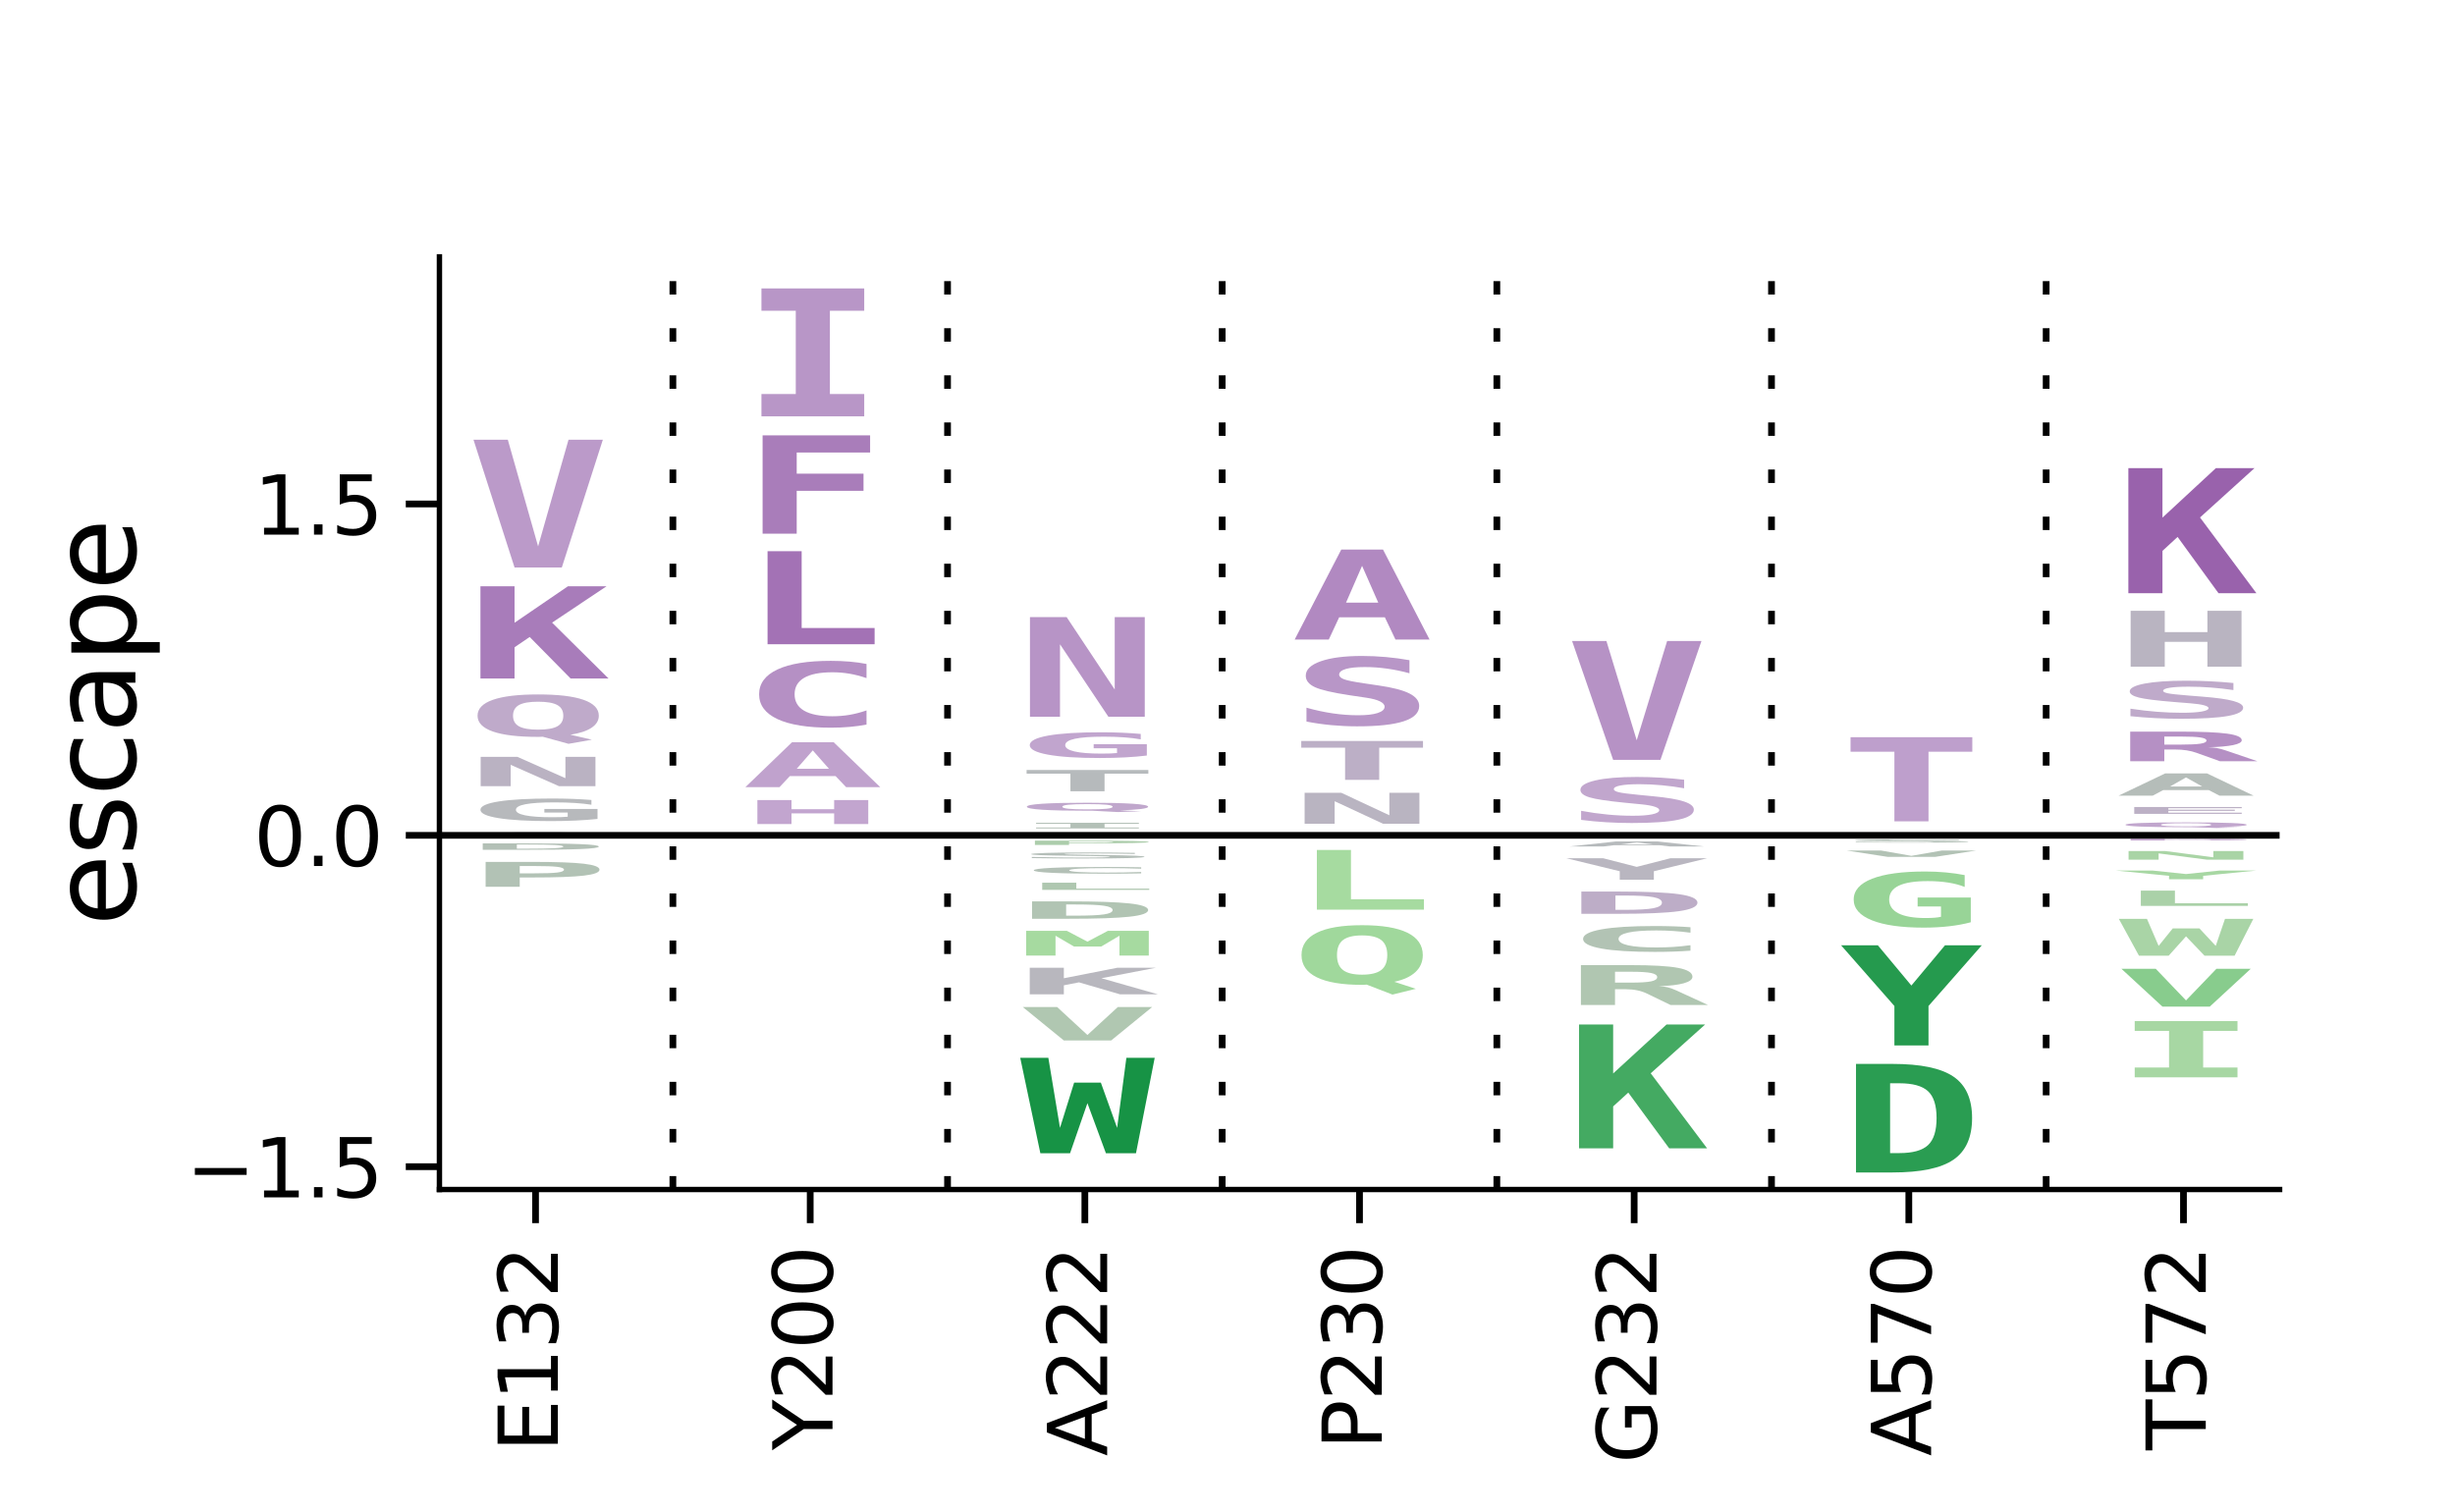 <?xml version="1.0" encoding="utf-8" standalone="no"?>
<!DOCTYPE svg PUBLIC "-//W3C//DTD SVG 1.1//EN"
  "http://www.w3.org/Graphics/SVG/1.1/DTD/svg11.dtd">
<svg xmlns:xlink="http://www.w3.org/1999/xlink" width="364.773pt" height="224.679pt" viewBox="0 0 364.773 224.679" xmlns="http://www.w3.org/2000/svg" version="1.1">
 <defs>
  <style type="text/css">*{stroke-linejoin: round; stroke-linecap: butt}</style>
 </defs>
 <g id="figure_1">
  <g id="patch_1">
   <path d="M 0 224.679 
L 364.773 224.679 
L 364.773 -0 
L 0 -0 
z
" style="fill: #ffffff"/>
  </g>
  <g id="axes_1">
   <g id="patch_2">
    <path d="M 65.292 176.776 
L 338.712 176.776 
L 338.712 38.176 
L 65.292 38.176 
z
" style="fill: #ffffff"/>
   </g>
   <g id="matplotlib.axis_1">
    <g id="xtick_1">
     <g id="line2d_1">
      <defs>
       <path id="ma5f1eb782f" d="M 0 0 
L 0 5 
" style="stroke: #000000"/>
      </defs>
      <g>
       <use xlink:href="#ma5f1eb782f" x="79.575" y="176.776" style="stroke: #000000"/>
      </g>
     </g>
     <g id="text_1">
      <!-- E132 -->
      <g transform="translate(82.887 215.764) rotate(-90) scale(0.12 -0.12)">
       <defs>
        <path id="DejaVuSans-45" d="M 628 4666 
L 3578 4666 
L 3578 4134 
L 1259 4134 
L 1259 2753 
L 3481 2753 
L 3481 2222 
L 1259 2222 
L 1259 531 
L 3634 531 
L 3634 0 
L 628 0 
L 628 4666 
z
" transform="scale(0.016)"/>
        <path id="DejaVuSans-31" d="M 794 531 
L 1825 531 
L 1825 4091 
L 703 3866 
L 703 4441 
L 1819 4666 
L 2450 4666 
L 2450 531 
L 3481 531 
L 3481 0 
L 794 0 
L 794 531 
z
" transform="scale(0.016)"/>
        <path id="DejaVuSans-33" d="M 2597 2516 
Q 3050 2419 3304 2112 
Q 3559 1806 3559 1356 
Q 3559 666 3084 287 
Q 2609 -91 1734 -91 
Q 1441 -91 1130 -33 
Q 819 25 488 141 
L 488 750 
Q 750 597 1062 519 
Q 1375 441 1716 441 
Q 2309 441 2620 675 
Q 2931 909 2931 1356 
Q 2931 1769 2642 2001 
Q 2353 2234 1838 2234 
L 1294 2234 
L 1294 2753 
L 1863 2753 
Q 2328 2753 2575 2939 
Q 2822 3125 2822 3475 
Q 2822 3834 2567 4026 
Q 2313 4219 1838 4219 
Q 1578 4219 1281 4162 
Q 984 4106 628 3988 
L 628 4550 
Q 988 4650 1302 4700 
Q 1616 4750 1894 4750 
Q 2613 4750 3031 4423 
Q 3450 4097 3450 3541 
Q 3450 3153 3228 2886 
Q 3006 2619 2597 2516 
z
" transform="scale(0.016)"/>
        <path id="DejaVuSans-32" d="M 1228 531 
L 3431 531 
L 3431 0 
L 469 0 
L 469 531 
Q 828 903 1448 1529 
Q 2069 2156 2228 2338 
Q 2531 2678 2651 2914 
Q 2772 3150 2772 3378 
Q 2772 3750 2511 3984 
Q 2250 4219 1831 4219 
Q 1534 4219 1204 4116 
Q 875 4013 500 3803 
L 500 4441 
Q 881 4594 1212 4672 
Q 1544 4750 1819 4750 
Q 2544 4750 2975 4387 
Q 3406 4025 3406 3419 
Q 3406 3131 3298 2873 
Q 3191 2616 2906 2266 
Q 2828 2175 2409 1742 
Q 1991 1309 1228 531 
z
" transform="scale(0.016)"/>
       </defs>
       <use xlink:href="#DejaVuSans-45"/>
       <use xlink:href="#DejaVuSans-31" x="63.184"/>
       <use xlink:href="#DejaVuSans-33" x="126.807"/>
       <use xlink:href="#DejaVuSans-32" x="190.43"/>
      </g>
     </g>
    </g>
    <g id="xtick_2">
     <g id="line2d_2">
      <g>
       <use xlink:href="#ma5f1eb782f" x="120.384" y="176.776" style="stroke: #000000"/>
      </g>
     </g>
     <g id="text_2">
      <!-- Y200 -->
      <g transform="translate(123.696 215.511) rotate(-90) scale(0.12 -0.12)">
       <defs>
        <path id="DejaVuSans-59" d="M -13 4666 
L 666 4666 
L 1959 2747 
L 3244 4666 
L 3922 4666 
L 2272 2222 
L 2272 0 
L 1638 0 
L 1638 2222 
L -13 4666 
z
" transform="scale(0.016)"/>
        <path id="DejaVuSans-30" d="M 2034 4250 
Q 1547 4250 1301 3770 
Q 1056 3291 1056 2328 
Q 1056 1369 1301 889 
Q 1547 409 2034 409 
Q 2525 409 2770 889 
Q 3016 1369 3016 2328 
Q 3016 3291 2770 3770 
Q 2525 4250 2034 4250 
z
M 2034 4750 
Q 2819 4750 3233 4129 
Q 3647 3509 3647 2328 
Q 3647 1150 3233 529 
Q 2819 -91 2034 -91 
Q 1250 -91 836 529 
Q 422 1150 422 2328 
Q 422 3509 836 4129 
Q 1250 4750 2034 4750 
z
" transform="scale(0.016)"/>
       </defs>
       <use xlink:href="#DejaVuSans-59"/>
       <use xlink:href="#DejaVuSans-32" x="61.084"/>
       <use xlink:href="#DejaVuSans-30" x="124.707"/>
       <use xlink:href="#DejaVuSans-30" x="188.33"/>
      </g>
     </g>
    </g>
    <g id="xtick_3">
     <g id="line2d_3">
      <g>
       <use xlink:href="#ma5f1eb782f" x="161.193" y="176.776" style="stroke: #000000"/>
      </g>
     </g>
     <g id="text_3">
      <!-- A222 -->
      <g transform="translate(164.504 216.39) rotate(-90) scale(0.12 -0.12)">
       <defs>
        <path id="DejaVuSans-41" d="M 2188 4044 
L 1331 1722 
L 3047 1722 
L 2188 4044 
z
M 1831 4666 
L 2547 4666 
L 4325 0 
L 3669 0 
L 3244 1197 
L 1141 1197 
L 716 0 
L 50 0 
L 1831 4666 
z
" transform="scale(0.016)"/>
       </defs>
       <use xlink:href="#DejaVuSans-41"/>
       <use xlink:href="#DejaVuSans-32" x="68.408"/>
       <use xlink:href="#DejaVuSans-32" x="132.031"/>
       <use xlink:href="#DejaVuSans-32" x="195.654"/>
      </g>
     </g>
    </g>
    <g id="xtick_4">
     <g id="line2d_4">
      <g>
       <use xlink:href="#ma5f1eb782f" x="202.002" y="176.776" style="stroke: #000000"/>
      </g>
     </g>
     <g id="text_4">
      <!-- P230 -->
      <g transform="translate(205.313 215.417) rotate(-90) scale(0.12 -0.12)">
       <defs>
        <path id="DejaVuSans-50" d="M 1259 4147 
L 1259 2394 
L 2053 2394 
Q 2494 2394 2734 2622 
Q 2975 2850 2975 3272 
Q 2975 3691 2734 3919 
Q 2494 4147 2053 4147 
L 1259 4147 
z
M 628 4666 
L 2053 4666 
Q 2838 4666 3239 4311 
Q 3641 3956 3641 3272 
Q 3641 2581 3239 2228 
Q 2838 1875 2053 1875 
L 1259 1875 
L 1259 0 
L 628 0 
L 628 4666 
z
" transform="scale(0.016)"/>
       </defs>
       <use xlink:href="#DejaVuSans-50"/>
       <use xlink:href="#DejaVuSans-32" x="60.303"/>
       <use xlink:href="#DejaVuSans-33" x="123.926"/>
       <use xlink:href="#DejaVuSans-30" x="187.549"/>
      </g>
     </g>
    </g>
    <g id="xtick_5">
     <g id="line2d_5">
      <g>
       <use xlink:href="#ma5f1eb782f" x="242.811" y="176.776" style="stroke: #000000"/>
      </g>
     </g>
     <g id="text_5">
      <!-- G232 -->
      <g transform="translate(246.122 217.479) rotate(-90) scale(0.12 -0.12)">
       <defs>
        <path id="DejaVuSans-47" d="M 3809 666 
L 3809 1919 
L 2778 1919 
L 2778 2438 
L 4434 2438 
L 4434 434 
Q 4069 175 3628 42 
Q 3188 -91 2688 -91 
Q 1594 -91 976 548 
Q 359 1188 359 2328 
Q 359 3472 976 4111 
Q 1594 4750 2688 4750 
Q 3144 4750 3555 4637 
Q 3966 4525 4313 4306 
L 4313 3634 
Q 3963 3931 3569 4081 
Q 3175 4231 2741 4231 
Q 1884 4231 1454 3753 
Q 1025 3275 1025 2328 
Q 1025 1384 1454 906 
Q 1884 428 2741 428 
Q 3075 428 3337 486 
Q 3600 544 3809 666 
z
" transform="scale(0.016)"/>
       </defs>
       <use xlink:href="#DejaVuSans-47"/>
       <use xlink:href="#DejaVuSans-32" x="77.49"/>
       <use xlink:href="#DejaVuSans-33" x="141.113"/>
       <use xlink:href="#DejaVuSans-32" x="204.736"/>
      </g>
     </g>
    </g>
    <g id="xtick_6">
     <g id="line2d_6">
      <g>
       <use xlink:href="#ma5f1eb782f" x="283.62" y="176.776" style="stroke: #000000"/>
      </g>
     </g>
     <g id="text_6">
      <!-- A570 -->
      <g transform="translate(286.931 216.39) rotate(-90) scale(0.12 -0.12)">
       <defs>
        <path id="DejaVuSans-35" d="M 691 4666 
L 3169 4666 
L 3169 4134 
L 1269 4134 
L 1269 2991 
Q 1406 3038 1543 3061 
Q 1681 3084 1819 3084 
Q 2600 3084 3056 2656 
Q 3513 2228 3513 1497 
Q 3513 744 3044 326 
Q 2575 -91 1722 -91 
Q 1428 -91 1123 -41 
Q 819 9 494 109 
L 494 744 
Q 775 591 1075 516 
Q 1375 441 1709 441 
Q 2250 441 2565 725 
Q 2881 1009 2881 1497 
Q 2881 1984 2565 2268 
Q 2250 2553 1709 2553 
Q 1456 2553 1204 2497 
Q 953 2441 691 2322 
L 691 4666 
z
" transform="scale(0.016)"/>
        <path id="DejaVuSans-37" d="M 525 4666 
L 3525 4666 
L 3525 4397 
L 1831 0 
L 1172 0 
L 2766 4134 
L 525 4134 
L 525 4666 
z
" transform="scale(0.016)"/>
       </defs>
       <use xlink:href="#DejaVuSans-41"/>
       <use xlink:href="#DejaVuSans-35" x="68.408"/>
       <use xlink:href="#DejaVuSans-37" x="132.031"/>
       <use xlink:href="#DejaVuSans-30" x="195.654"/>
      </g>
     </g>
    </g>
    <g id="xtick_7">
     <g id="line2d_7">
      <g>
       <use xlink:href="#ma5f1eb782f" x="324.429" y="176.776" style="stroke: #000000"/>
      </g>
     </g>
     <g id="text_7">
      <!-- T572 -->
      <g transform="translate(327.74 215.511) rotate(-90) scale(0.12 -0.12)">
       <defs>
        <path id="DejaVuSans-54" d="M -19 4666 
L 3928 4666 
L 3928 4134 
L 2272 4134 
L 2272 0 
L 1638 0 
L 1638 4134 
L -19 4134 
L -19 4666 
z
" transform="scale(0.016)"/>
       </defs>
       <use xlink:href="#DejaVuSans-54"/>
       <use xlink:href="#DejaVuSans-35" x="61.084"/>
       <use xlink:href="#DejaVuSans-37" x="124.707"/>
       <use xlink:href="#DejaVuSans-32" x="188.33"/>
      </g>
     </g>
    </g>
   </g>
   <g id="matplotlib.axis_2">
    <g id="ytick_1">
     <g id="line2d_8">
      <defs>
       <path id="m416db21cf8" d="M 0 0 
L -5 0 
" style="stroke: #000000"/>
      </defs>
      <g>
       <use xlink:href="#m416db21cf8" x="65.292" y="173.384" style="stroke: #000000"/>
      </g>
     </g>
     <g id="text_8">
      <!-- −1.5 -->
      <g transform="translate(27.653 177.943) scale(0.12 -0.12)">
       <defs>
        <path id="DejaVuSans-2212" d="M 678 2272 
L 4684 2272 
L 4684 1741 
L 678 1741 
L 678 2272 
z
" transform="scale(0.016)"/>
        <path id="DejaVuSans-2e" d="M 684 794 
L 1344 794 
L 1344 0 
L 684 0 
L 684 794 
z
" transform="scale(0.016)"/>
       </defs>
       <use xlink:href="#DejaVuSans-2212"/>
       <use xlink:href="#DejaVuSans-31" x="83.789"/>
       <use xlink:href="#DejaVuSans-2e" x="147.412"/>
       <use xlink:href="#DejaVuSans-35" x="179.199"/>
      </g>
     </g>
    </g>
    <g id="ytick_2">
     <g id="line2d_9">
      <g>
       <use xlink:href="#m416db21cf8" x="65.292" y="124.139" style="stroke: #000000"/>
      </g>
     </g>
     <g id="text_9">
      <!-- 0.0 -->
      <g transform="translate(37.708 128.698) scale(0.12 -0.12)">
       <use xlink:href="#DejaVuSans-30"/>
       <use xlink:href="#DejaVuSans-2e" x="63.623"/>
       <use xlink:href="#DejaVuSans-30" x="95.41"/>
      </g>
     </g>
    </g>
    <g id="ytick_3">
     <g id="line2d_10">
      <g>
       <use xlink:href="#m416db21cf8" x="65.292" y="74.893" style="stroke: #000000"/>
      </g>
     </g>
     <g id="text_10">
      <!-- 1.5 -->
      <g transform="translate(37.708 79.452) scale(0.12 -0.12)">
       <use xlink:href="#DejaVuSans-31"/>
       <use xlink:href="#DejaVuSans-2e" x="63.623"/>
       <use xlink:href="#DejaVuSans-35" x="95.41"/>
      </g>
     </g>
    </g>
    <g id="text_11">
     <!-- escape -->
     <g transform="translate(20.117 137.643) rotate(-90) scale(0.17 -0.17)">
      <defs>
       <path id="DejaVuSans-65" d="M 3597 1894 
L 3597 1613 
L 953 1613 
Q 991 1019 1311 708 
Q 1631 397 2203 397 
Q 2534 397 2845 478 
Q 3156 559 3463 722 
L 3463 178 
Q 3153 47 2828 -22 
Q 2503 -91 2169 -91 
Q 1331 -91 842 396 
Q 353 884 353 1716 
Q 353 2575 817 3079 
Q 1281 3584 2069 3584 
Q 2775 3584 3186 3129 
Q 3597 2675 3597 1894 
z
M 3022 2063 
Q 3016 2534 2758 2815 
Q 2500 3097 2075 3097 
Q 1594 3097 1305 2825 
Q 1016 2553 972 2059 
L 3022 2063 
z
" transform="scale(0.016)"/>
       <path id="DejaVuSans-73" d="M 2834 3397 
L 2834 2853 
Q 2591 2978 2328 3040 
Q 2066 3103 1784 3103 
Q 1356 3103 1142 2972 
Q 928 2841 928 2578 
Q 928 2378 1081 2264 
Q 1234 2150 1697 2047 
L 1894 2003 
Q 2506 1872 2764 1633 
Q 3022 1394 3022 966 
Q 3022 478 2636 193 
Q 2250 -91 1575 -91 
Q 1294 -91 989 -36 
Q 684 19 347 128 
L 347 722 
Q 666 556 975 473 
Q 1284 391 1588 391 
Q 1994 391 2212 530 
Q 2431 669 2431 922 
Q 2431 1156 2273 1281 
Q 2116 1406 1581 1522 
L 1381 1569 
Q 847 1681 609 1914 
Q 372 2147 372 2553 
Q 372 3047 722 3315 
Q 1072 3584 1716 3584 
Q 2034 3584 2315 3537 
Q 2597 3491 2834 3397 
z
" transform="scale(0.016)"/>
       <path id="DejaVuSans-63" d="M 3122 3366 
L 3122 2828 
Q 2878 2963 2633 3030 
Q 2388 3097 2138 3097 
Q 1578 3097 1268 2742 
Q 959 2388 959 1747 
Q 959 1106 1268 751 
Q 1578 397 2138 397 
Q 2388 397 2633 464 
Q 2878 531 3122 666 
L 3122 134 
Q 2881 22 2623 -34 
Q 2366 -91 2075 -91 
Q 1284 -91 818 406 
Q 353 903 353 1747 
Q 353 2603 823 3093 
Q 1294 3584 2113 3584 
Q 2378 3584 2631 3529 
Q 2884 3475 3122 3366 
z
" transform="scale(0.016)"/>
       <path id="DejaVuSans-61" d="M 2194 1759 
Q 1497 1759 1228 1600 
Q 959 1441 959 1056 
Q 959 750 1161 570 
Q 1363 391 1709 391 
Q 2188 391 2477 730 
Q 2766 1069 2766 1631 
L 2766 1759 
L 2194 1759 
z
M 3341 1997 
L 3341 0 
L 2766 0 
L 2766 531 
Q 2569 213 2275 61 
Q 1981 -91 1556 -91 
Q 1019 -91 701 211 
Q 384 513 384 1019 
Q 384 1609 779 1909 
Q 1175 2209 1959 2209 
L 2766 2209 
L 2766 2266 
Q 2766 2663 2505 2880 
Q 2244 3097 1772 3097 
Q 1472 3097 1187 3025 
Q 903 2953 641 2809 
L 641 3341 
Q 956 3463 1253 3523 
Q 1550 3584 1831 3584 
Q 2591 3584 2966 3190 
Q 3341 2797 3341 1997 
z
" transform="scale(0.016)"/>
       <path id="DejaVuSans-70" d="M 1159 525 
L 1159 -1331 
L 581 -1331 
L 581 3500 
L 1159 3500 
L 1159 2969 
Q 1341 3281 1617 3432 
Q 1894 3584 2278 3584 
Q 2916 3584 3314 3078 
Q 3713 2572 3713 1747 
Q 3713 922 3314 415 
Q 2916 -91 2278 -91 
Q 1894 -91 1617 61 
Q 1341 213 1159 525 
z
M 3116 1747 
Q 3116 2381 2855 2742 
Q 2594 3103 2138 3103 
Q 1681 3103 1420 2742 
Q 1159 2381 1159 1747 
Q 1159 1113 1420 752 
Q 1681 391 2138 391 
Q 2594 391 2855 752 
Q 3116 1113 3116 1747 
z
" transform="scale(0.016)"/>
      </defs>
      <use xlink:href="#DejaVuSans-65"/>
      <use xlink:href="#DejaVuSans-73" x="61.523"/>
      <use xlink:href="#DejaVuSans-63" x="113.623"/>
      <use xlink:href="#DejaVuSans-61" x="168.604"/>
      <use xlink:href="#DejaVuSans-70" x="229.883"/>
      <use xlink:href="#DejaVuSans-65" x="293.359"/>
     </g>
    </g>
   </g>
   <g id="line2d_11">
    <path d="M 99.98 176.776 
L 99.98 38.176 
" clip-path="url(#pa5130b8b9e)" style="fill: none; stroke-dasharray: 2,5; stroke-dashoffset: 0; stroke: #000000"/>
   </g>
   <g id="line2d_12">
    <path d="M 140.789 176.776 
L 140.789 38.176 
" clip-path="url(#pa5130b8b9e)" style="fill: none; stroke-dasharray: 2,5; stroke-dashoffset: 0; stroke: #000000"/>
   </g>
   <g id="line2d_13">
    <path d="M 181.598 176.776 
L 181.598 38.176 
" clip-path="url(#pa5130b8b9e)" style="fill: none; stroke-dasharray: 2,5; stroke-dashoffset: 0; stroke: #000000"/>
   </g>
   <g id="line2d_14">
    <path d="M 222.407 176.776 
L 222.407 38.176 
" clip-path="url(#pa5130b8b9e)" style="fill: none; stroke-dasharray: 2,5; stroke-dashoffset: 0; stroke: #000000"/>
   </g>
   <g id="line2d_15">
    <path d="M 263.216 176.776 
L 263.216 38.176 
" clip-path="url(#pa5130b8b9e)" style="fill: none; stroke-dasharray: 2,5; stroke-dashoffset: 0; stroke: #000000"/>
   </g>
   <g id="line2d_16">
    <path d="M 304.025 176.776 
L 304.025 38.176 
" clip-path="url(#pa5130b8b9e)" style="fill: none; stroke-dasharray: 2,5; stroke-dashoffset: 0; stroke: #000000"/>
   </g>
   <g id="patch_3">
    <path d="M 65.292 176.776 
L 65.292 38.176 
" style="fill: none; stroke: #000000; stroke-width: 0.8; stroke-linejoin: miter; stroke-linecap: square"/>
   </g>
   <g id="patch_4">
    <path d="M 65.292 176.776 
L 338.712 176.776 
" style="fill: none; stroke: #000000; stroke-width: 0.8; stroke-linejoin: miter; stroke-linecap: square"/>
   </g>
   <g id="text_12">
    <g id="patch_5">
     <path d="M 69.373 146.768 
L 112.719 146.768 
L 112.719 77.085 
L 69.373 77.085 
L 69.373 146.768 
z
" style="fill: none"/>
    </g>
    <path d="M 77.223 128.701 
L 77.223 129.788 
L 79.3 129.788 
Q 81.791 129.788 82.797 129.667 
Q 83.802 129.544 83.802 129.244 
Q 83.802 128.944 82.797 128.822 
Q 81.791 128.701 79.3 128.701 
L 77.223 128.701 
z
M 72.155 128.086 
L 79.114 128.086 
Q 84.424 128.086 86.749 128.359 
Q 89.074 128.632 89.074 129.244 
Q 89.074 129.856 86.749 130.129 
Q 84.424 130.402 79.114 130.402 
L 77.223 130.402 
L 77.223 131.787 
L 72.155 131.787 
L 72.155 128.086 
z
" style="fill: #b2c2b5"/>
   </g>
   <g id="text_13">
    <g id="patch_6">
     <path d="M 69.373 141.269 
L 112.719 141.269 
L 112.719 71.586 
L 69.373 71.586 
L 69.373 141.269 
z
" style="fill: none"/>
    </g>
    <path d="M 76.794 125.504 
L 76.794 126.122 
L 78.168 126.122 
Q 81.158 126.122 82.428 126.051 
Q 83.698 125.981 83.698 125.812 
Q 83.698 125.645 82.428 125.575 
Q 81.158 125.504 78.168 125.504 
L 76.794 125.504 
z
M 71.726 125.333 
L 77.157 125.333 
Q 83.44 125.333 86.205 125.445 
Q 88.975 125.558 88.975 125.812 
Q 88.975 126.067 86.205 126.18 
Q 83.44 126.293 77.157 126.293 
L 71.726 126.293 
L 71.726 125.333 
z
" style="fill: #b3c0b6"/>
   </g>
   <g id="text_14">
    <g id="patch_7">
     <path d="M 69.373 139.112 
L 112.719 139.112 
L 112.719 69.43 
L 69.373 69.43 
L 69.373 139.112 
z
" style="fill: none"/>
    </g>
    <path d="M 88.233 124.139 
L 72.259 124.139 
L 72.259 124.139 
L 88.233 124.139 
L 88.233 124.139 
L 77.327 124.139 
L 77.327 124.139 
L 87.205 124.139 
L 87.205 124.139 
L 77.327 124.139 
L 77.327 124.139 
L 88.233 124.139 
L 88.233 124.139 
z
" style="fill: #b3c0b7"/>
   </g>
   <g id="text_15">
    <g id="patch_8">
     <path d="M 69.373 138.868 
L 112.719 138.868 
L 112.719 69.185 
L 69.373 69.185 
L 69.373 138.868 
z
" style="fill: none"/>
    </g>
    <path d="M 79.955 123.728 
L 77.569 123.811 
L 82.362 123.811 
L 79.955 123.728 
z
M 76.865 123.692 
L 83.066 123.692 
L 89.986 123.894 
L 84.918 123.894 
L 83.341 123.844 
L 76.552 123.844 
L 75.007 123.894 
L 69.939 123.894 
L 76.865 123.692 
z
" style="fill: #bbb2c3"/>
   </g>
   <g id="text_16">
    <g id="patch_9">
     <path d="M 69.373 136.999 
L 112.719 136.999 
L 112.719 67.316 
L 69.373 67.316 
L 69.373 136.999 
z
" style="fill: none"/>
    </g>
    <path d="M 84.352 121.375 
L 84.352 120.758 
L 80.884 120.758 
L 80.884 120.222 
L 88.783 120.222 
L 88.783 121.702 
Q 87.326 121.86 85.561 121.942 
Q 83.802 122.023 81.791 122.023 
Q 76.81 122.023 74.095 121.586 
Q 71.385 121.15 71.385 120.347 
Q 71.385 119.531 74.122 119.1 
Q 76.865 118.669 82.032 118.669 
Q 83.577 118.669 85.072 118.724 
Q 86.567 118.78 87.876 118.884 
L 87.876 119.591 
Q 86.809 119.418 85.424 119.331 
Q 84.044 119.243 82.395 119.243 
Q 79.509 119.243 78.08 119.517 
Q 76.656 119.791 76.656 120.347 
Q 76.656 120.886 78.031 121.168 
Q 79.405 121.449 82.032 121.449 
Q 82.824 121.449 83.407 121.431 
Q 83.989 121.412 84.352 121.375 
z
" style="fill: #b7b9bc"/>
   </g>
   <g id="text_17">
    <g id="patch_10">
     <path d="M 69.373 131.821 
L 112.719 131.821 
L 112.719 62.138 
L 69.373 62.138 
L 69.373 131.821 
z
" style="fill: none"/>
    </g>
    <path d="M 71.418 112.472 
L 76.865 112.472 
L 84.011 115.647 
L 84.011 112.472 
L 88.475 112.472 
L 88.475 116.839 
L 83.066 116.839 
L 75.881 113.664 
L 75.881 116.839 
L 71.418 116.839 
L 71.418 112.472 
z
" style="fill: #bab2c2"/>
   </g>
   <g id="text_18">
    <g id="patch_11">
     <path d="M 69.373 125.48 
L 112.719 125.48 
L 112.719 55.797 
L 69.373 55.797 
L 69.373 125.48 
z
" style="fill: none"/>
    </g>
    <path d="M 80.642 109.486 
Q 80.4 109.5 80.235 109.504 
Q 80.076 109.509 79.922 109.509 
Q 75.508 109.509 73.232 108.713 
Q 70.956 107.916 70.956 106.36 
Q 70.956 104.799 73.232 104 
Q 75.508 103.201 79.955 103.201 
Q 84.424 103.201 86.699 104 
Q 88.975 104.799 88.975 106.36 
Q 88.975 107.431 87.892 108.153 
Q 86.809 108.875 84.748 109.185 
L 87.942 109.928 
L 84.473 110.539 
L 80.642 109.486 
z
M 79.955 104.281 
Q 78.014 104.281 77.118 104.773 
Q 76.228 105.265 76.228 106.36 
Q 76.228 107.451 77.118 107.943 
Q 78.014 108.433 79.955 108.433 
Q 81.912 108.433 82.802 107.943 
Q 83.698 107.451 83.698 106.36 
Q 83.698 105.265 82.802 104.773 
Q 81.912 104.281 79.955 104.281 
z
" style="fill: #bfaaca"/>
   </g>
   <g id="text_19">
    <g id="patch_12">
     <path d="M 69.373 115.831 
L 112.719 115.831 
L 112.719 46.148 
L 69.373 46.148 
L 69.373 115.831 
z
" style="fill: none"/>
    </g>
    <path d="M 71.385 87.127 
L 76.453 87.127 
L 76.453 92.545 
L 84.385 87.127 
L 90.124 87.127 
L 82.032 92.528 
L 90.415 100.832 
L 84.781 100.832 
L 78.701 94.662 
L 76.453 96.19 
L 76.453 100.832 
L 71.385 100.832 
L 71.385 87.127 
z
" style="fill: #a87cba"/>
   </g>
   <g id="text_20">
    <g id="patch_13">
     <path d="M 69.373 99.34 
L 112.719 99.34 
L 112.719 29.657 
L 69.373 29.657 
L 69.373 99.34 
z
" style="fill: none"/>
    </g>
    <path d="M 79.955 81.201 
L 84.473 65.344 
L 89.574 65.344 
L 83.478 84.331 
L 76.453 84.331 
L 70.352 65.344 
L 75.453 65.344 
L 79.955 81.201 
z
" style="fill: #bb9ac9"/>
   </g>
   <g id="text_21">
    <g id="patch_14">
     <path d="M 110.182 139.112 
L 153.528 139.112 
L 153.528 69.43 
L 110.182 69.43 
L 110.182 139.112 
z
" style="fill: none"/>
    </g>
    <path d="M 110.319 124.139 
L 115.783 124.139 
L 120.764 124.139 
L 125.76 124.139 
L 131.224 124.139 
L 123.309 124.139 
L 123.309 124.139 
L 118.24 124.139 
L 118.24 124.139 
L 110.319 124.139 
z
" style="fill: #b3c0b7"/>
   </g>
   <g id="text_22">
    <g id="patch_15">
     <path d="M 110.182 137.443 
L 153.528 137.443 
L 153.528 67.761 
L 110.182 67.761 
L 110.182 137.443 
z
" style="fill: none"/>
    </g>
    <path d="M 112.535 118.899 
L 117.603 118.899 
L 117.603 120.257 
L 123.941 120.257 
L 123.941 118.899 
L 129.009 118.899 
L 129.009 122.463 
L 123.941 122.463 
L 123.941 120.877 
L 117.603 120.877 
L 117.603 122.463 
L 112.535 122.463 
L 112.535 118.899 
z
" style="fill: #c2a5cf"/>
   </g>
   <g id="text_23">
    <g id="patch_16">
     <path d="M 110.182 131.959 
L 153.528 131.959 
L 153.528 62.276 
L 110.182 62.276 
L 110.182 131.959 
z
" style="fill: none"/>
    </g>
    <path d="M 120.764 111.516 
L 118.378 114.248 
L 123.171 114.248 
L 120.764 111.516 
z
M 117.674 110.309 
L 123.875 110.309 
L 130.795 116.985 
L 125.727 116.985 
L 124.15 115.332 
L 117.361 115.332 
L 115.816 116.985 
L 110.748 116.985 
L 117.674 110.309 
z
" style="fill: #c0a2cd"/>
   </g>
   <g id="text_24">
    <g id="patch_17">
     <path d="M 110.182 123.143 
L 153.528 123.143 
L 153.528 53.46 
L 110.182 53.46 
L 110.182 123.143 
z
" style="fill: none"/>
    </g>
    <path d="M 128.751 107.68 
Q 127.547 107.912 126.222 108.027 
Q 124.903 108.142 123.446 108.142 
Q 118.257 108.142 115.525 106.868 
Q 112.793 105.591 112.793 103.18 
Q 112.793 100.762 115.525 99.486 
Q 118.257 98.209 123.446 98.209 
Q 124.903 98.209 126.244 98.324 
Q 127.585 98.439 128.751 98.671 
L 128.751 100.774 
Q 127.448 100.325 126.216 100.118 
Q 124.991 99.908 123.682 99.908 
Q 120.901 99.908 119.483 100.733 
Q 118.065 101.556 118.065 103.18 
Q 118.065 104.795 119.483 105.62 
Q 120.901 106.443 123.682 106.443 
Q 124.991 106.443 126.216 106.236 
Q 127.448 106.026 128.751 105.577 
L 128.751 107.68 
z
" style="fill: #b590c4"/>
   </g>
   <g id="text_25">
    <g id="patch_18">
     <path d="M 110.182 110.74 
L 153.528 110.74 
L 153.528 41.058 
L 110.182 41.058 
L 110.182 110.74 
z
" style="fill: none"/>
    </g>
    <path d="M 114.046 95.741 
L 114.046 81.914 
L 119.114 81.914 
L 119.114 93.328 
L 129.954 93.328 
L 129.954 95.741 
L 114.046 95.741 
z
" style="fill: #a372b5"/>
   </g>
   <g id="text_26">
    <g id="patch_19">
     <path d="M 110.182 94.311 
L 153.528 94.311 
L 153.528 24.629 
L 110.182 24.629 
L 110.182 94.311 
z
" style="fill: none"/>
    </g>
    <path d="M 129.284 67.248 
L 118.378 67.248 
L 118.378 70.391 
L 128.305 70.391 
L 128.305 72.941 
L 118.378 72.941 
L 118.378 79.31 
L 113.31 79.31 
L 113.31 64.699 
L 129.284 64.699 
L 129.284 67.248 
z
" style="fill: #a97dba"/>
   </g>
   <g id="text_27">
    <g id="patch_20">
     <path d="M 110.182 76.882 
L 153.528 76.882 
L 153.528 7.2 
L 110.182 7.2 
L 110.182 76.882 
z
" style="fill: none"/>
    </g>
    <path d="M 113.139 46.18 
L 113.139 42.863 
L 128.41 42.863 
L 128.41 46.18 
L 123.309 46.18 
L 123.309 58.556 
L 128.41 58.556 
L 128.41 61.874 
L 113.139 61.874 
L 113.139 58.556 
L 118.24 58.556 
L 118.24 46.18 
L 113.139 46.18 
z
" style="fill: #b896c7"/>
   </g>
   <g id="text_28">
    <g id="patch_21">
     <path d="M 150.991 186.382 
L 194.337 186.382 
L 194.337 116.699 
L 150.991 116.699 
L 150.991 186.382 
z
" style="fill: none"/>
    </g>
    <path d="M 151.59 157.207 
L 155.768 157.207 
L 157.499 167.612 
L 159.599 160.886 
L 163.568 160.886 
L 165.987 167.612 
L 167.361 157.207 
L 171.571 157.207 
L 168.79 171.382 
L 164.321 171.382 
L 161.573 163.944 
L 158.994 171.382 
L 154.58 171.382 
L 151.59 157.207 
z
" style="fill: #179345"/>
   </g>
   <g id="text_29">
    <g id="patch_22">
     <path d="M 150.991 169.612 
L 194.337 169.612 
L 194.337 99.93 
L 150.991 99.93 
L 150.991 169.612 
z
" style="fill: none"/>
    </g>
    <path d="M 161.573 153.809 
L 166.091 149.655 
L 171.192 149.655 
L 165.096 154.629 
L 158.071 154.629 
L 151.969 149.655 
L 157.071 149.655 
L 161.573 153.809 
z
" style="fill: #b0c7b1"/>
   </g>
   <g id="text_30">
    <g id="patch_23">
     <path d="M 150.991 162.744 
L 194.337 162.744 
L 194.337 93.062 
L 150.991 93.062 
L 150.991 162.744 
z
" style="fill: none"/>
    </g>
    <path d="M 153.003 143.82 
L 158.071 143.82 
L 158.071 145.379 
L 166.003 143.82 
L 171.742 143.82 
L 163.65 145.374 
L 172.033 147.763 
L 166.399 147.763 
L 160.319 145.988 
L 158.071 146.428 
L 158.071 147.763 
L 153.003 147.763 
L 153.003 143.82 
z
" style="fill: #b8b7be"/>
   </g>
   <g id="text_31">
    <g id="patch_24">
     <path d="M 150.991 156.986 
L 194.337 156.986 
L 194.337 87.303 
L 150.991 87.303 
L 150.991 156.986 
z
" style="fill: none"/>
    </g>
    <path d="M 152.47 138.331 
L 158.516 138.331 
L 161.573 139.942 
L 164.612 138.331 
L 170.692 138.331 
L 170.692 142.005 
L 166.333 142.005 
L 166.333 139.062 
L 163.617 140.668 
L 159.583 140.668 
L 156.834 139.062 
L 156.834 142.005 
L 152.47 142.005 
L 152.47 138.331 
z
" style="fill: #a6daa0"/>
   </g>
   <g id="text_32">
    <g id="patch_25">
     <path d="M 150.991 151.516 
L 194.337 151.516 
L 194.337 81.834 
L 150.991 81.834 
L 150.991 151.516 
z
" style="fill: none"/>
    </g>
    <path d="M 158.412 134.416 
L 158.412 136.077 
L 159.786 136.077 
Q 162.776 136.077 164.046 135.888 
Q 165.316 135.698 165.316 135.244 
Q 165.316 134.793 164.046 134.605 
Q 162.776 134.416 159.786 134.416 
L 158.412 134.416 
z
M 153.344 133.956 
L 158.775 133.956 
Q 165.058 133.956 167.822 134.258 
Q 170.593 134.559 170.593 135.244 
Q 170.593 135.931 167.822 136.234 
Q 165.058 136.538 158.775 136.538 
L 153.344 136.538 
L 153.344 133.956 
z
" style="fill: #b1c4b3"/>
   </g>
   <g id="text_33">
    <g id="patch_26">
     <path d="M 150.991 147.222 
L 194.337 147.222 
L 194.337 77.539 
L 150.991 77.539 
L 150.991 147.222 
z
" style="fill: none"/>
    </g>
    <path d="M 154.855 132.246 
L 154.855 131.177 
L 159.923 131.177 
L 159.923 132.06 
L 170.763 132.06 
L 170.763 132.246 
L 154.855 132.246 
z
" style="fill: #afc7b0"/>
   </g>
   <g id="text_34">
    <g id="patch_27">
     <path d="M 150.991 144.821 
L 194.337 144.821 
L 194.337 75.138 
L 150.991 75.138 
L 150.991 144.821 
z
" style="fill: none"/>
    </g>
    <path d="M 169.56 129.798 
Q 168.356 129.821 167.031 129.833 
Q 165.712 129.844 164.255 129.844 
Q 159.066 129.844 156.334 129.715 
Q 153.602 129.586 153.602 129.342 
Q 153.602 129.098 156.334 128.969 
Q 159.066 128.84 164.255 128.84 
Q 165.712 128.84 167.053 128.851 
Q 168.394 128.863 169.56 128.887 
L 169.56 129.099 
Q 168.257 129.054 167.025 129.033 
Q 165.8 129.012 164.491 129.012 
Q 161.71 129.012 160.292 129.095 
Q 158.874 129.178 158.874 129.342 
Q 158.874 129.506 160.292 129.589 
Q 161.71 129.672 164.491 129.672 
Q 165.8 129.672 167.025 129.651 
Q 168.257 129.63 169.56 129.585 
L 169.56 129.798 
z
" style="fill: #b3c0b6"/>
   </g>
   <g id="text_35">
    <g id="patch_28">
     <path d="M 150.991 142.559 
L 194.337 142.559 
L 194.337 72.876 
L 150.991 72.876 
L 150.991 142.559 
z
" style="fill: none"/>
    </g>
    <path d="M 159.753 127.187 
Q 155.922 127.138 154.564 127.084 
Q 153.206 127.03 153.206 126.939 
Q 153.206 126.822 155.438 126.755 
Q 157.675 126.688 161.573 126.688 
Q 163.343 126.688 165.113 126.701 
Q 166.883 126.715 168.614 126.741 
L 168.614 126.908 
Q 166.981 126.869 165.299 126.849 
Q 163.617 126.828 161.968 126.828 
Q 160.132 126.828 159.148 126.853 
Q 158.17 126.878 158.17 126.924 
Q 158.17 126.96 158.885 126.984 
Q 159.599 127.007 161.864 127.035 
L 164.046 127.063 
Q 167.141 127.101 168.598 127.164 
Q 170.06 127.227 170.06 127.323 
Q 170.06 127.454 167.762 127.518 
Q 165.47 127.582 160.836 127.582 
Q 158.929 127.582 157.01 127.567 
Q 155.097 127.552 153.311 127.522 
L 153.311 127.346 
Q 155.339 127.394 157.235 127.418 
Q 159.132 127.442 160.99 127.442 
Q 162.859 127.442 163.887 127.413 
Q 164.92 127.384 164.92 127.333 
Q 164.92 127.294 164.233 127.265 
Q 163.546 127.236 162.243 127.219 
L 159.753 127.187 
z
" style="fill: #b4beb8"/>
   </g>
   <g id="text_36">
    <g id="patch_29">
     <path d="M 150.991 140.543 
L 194.337 140.543 
L 194.337 70.861 
L 150.991 70.861 
L 150.991 140.543 
z
" style="fill: none"/>
    </g>
    <path d="M 158.841 125.037 
L 158.841 125.224 
L 160.918 125.224 
Q 163.408 125.224 164.414 125.203 
Q 165.42 125.182 165.42 125.131 
Q 165.42 125.079 164.414 125.058 
Q 163.408 125.037 160.918 125.037 
L 158.841 125.037 
z
M 153.772 124.931 
L 160.731 124.931 
Q 166.041 124.931 168.367 124.978 
Q 170.692 125.025 170.692 125.131 
Q 170.692 125.236 168.367 125.283 
Q 166.041 125.33 160.731 125.33 
L 158.841 125.33 
L 158.841 125.568 
L 153.772 125.568 
L 153.772 124.931 
z
" style="fill: #accdab"/>
   </g>
   <g id="text_37">
    <g id="patch_30">
     <path d="M 150.991 139.112 
L 194.337 139.112 
L 194.337 69.43 
L 150.991 69.43 
L 150.991 139.112 
z
" style="fill: none"/>
    </g>
    <path d="M 161.573 124.139 
L 159.187 124.139 
L 163.98 124.139 
L 161.573 124.139 
z
M 158.483 124.139 
L 164.684 124.139 
L 171.604 124.139 
L 166.536 124.139 
L 164.959 124.139 
L 158.17 124.139 
L 156.625 124.139 
L 151.557 124.139 
L 158.483 124.139 
z
" style="fill: #b3c0b7"/>
   </g>
   <g id="text_38">
    <g id="patch_31">
     <path d="M 150.991 138.092 
L 194.337 138.092 
L 194.337 68.409 
L 150.991 68.409 
L 150.991 138.092 
z
" style="fill: none"/>
    </g>
    <path d="M 153.948 122.422 
L 153.948 122.275 
L 169.219 122.275 
L 169.219 122.422 
L 164.118 122.422 
L 164.118 122.97 
L 169.219 122.97 
L 169.219 123.116 
L 153.948 123.116 
L 153.948 122.97 
L 159.049 122.97 
L 159.049 122.422 
L 153.948 122.422 
z
" style="fill: #b3c0b7"/>
   </g>
   <g id="text_39">
    <g id="patch_32">
     <path d="M 150.991 135.647 
L 194.337 135.647 
L 194.337 65.965 
L 150.991 65.965 
L 150.991 135.647 
z
" style="fill: none"/>
    </g>
    <path d="M 162.26 120.481 
Q 162.018 120.483 161.853 120.484 
Q 161.693 120.485 161.54 120.485 
Q 157.126 120.485 154.85 120.335 
Q 152.574 120.184 152.574 119.89 
Q 152.574 119.596 154.85 119.445 
Q 157.126 119.294 161.573 119.294 
Q 166.041 119.294 168.317 119.445 
Q 170.593 119.596 170.593 119.89 
Q 170.593 120.093 169.51 120.229 
Q 168.427 120.365 166.366 120.424 
L 169.56 120.564 
L 166.091 120.68 
L 162.26 120.481 
z
M 161.573 119.498 
Q 159.632 119.498 158.736 119.591 
Q 157.846 119.684 157.846 119.89 
Q 157.846 120.096 158.736 120.189 
Q 159.632 120.282 161.573 120.282 
Q 163.529 120.282 164.42 120.189 
Q 165.316 120.096 165.316 119.89 
Q 165.316 119.684 164.42 119.591 
Q 163.529 119.498 161.573 119.498 
z
" style="fill: #c0a7cc"/>
   </g>
   <g id="text_40">
    <g id="patch_33">
     <path d="M 150.991 132.571 
L 194.337 132.571 
L 194.337 62.888 
L 150.991 62.888 
L 150.991 132.571 
z
" style="fill: none"/>
    </g>
    <path d="M 164.118 117.591 
L 159.049 117.591 
L 159.049 114.975 
L 152.536 114.975 
L 152.536 114.43 
L 170.626 114.43 
L 170.626 114.975 
L 164.118 114.975 
L 164.118 117.591 
z
" style="fill: #b6babc"/>
   </g>
   <g id="text_41">
    <g id="patch_34">
     <path d="M 150.991 127.624 
L 194.337 127.624 
L 194.337 57.941 
L 150.991 57.941 
L 150.991 127.624 
z
" style="fill: none"/>
    </g>
    <path d="M 165.97 111.909 
L 165.97 111.207 
L 162.501 111.207 
L 162.501 110.595 
L 170.401 110.595 
L 170.401 112.282 
Q 168.944 112.462 167.179 112.555 
Q 165.42 112.648 163.408 112.648 
Q 158.428 112.648 155.713 112.15 
Q 153.003 111.653 153.003 110.738 
Q 153.003 109.808 155.74 109.316 
Q 158.483 108.825 163.65 108.825 
Q 165.195 108.825 166.69 108.888 
Q 168.185 108.952 169.494 109.07 
L 169.494 109.876 
Q 168.427 109.679 167.042 109.579 
Q 165.662 109.479 164.013 109.479 
Q 161.127 109.479 159.698 109.792 
Q 158.274 110.104 158.274 110.738 
Q 158.274 111.352 159.649 111.673 
Q 161.023 111.994 163.65 111.994 
Q 164.442 111.994 165.025 111.973 
Q 165.607 111.952 165.97 111.909 
z
" style="fill: #c1a5ce"/>
   </g>
   <g id="text_42">
    <g id="patch_35">
     <path d="M 150.991 121.511 
L 194.337 121.511 
L 194.337 51.829 
L 150.991 51.829 
L 150.991 121.511 
z
" style="fill: none"/>
    </g>
    <path d="M 153.036 91.706 
L 158.483 91.706 
L 165.629 102.469 
L 165.629 91.706 
L 170.093 91.706 
L 170.093 106.51 
L 164.684 106.51 
L 157.499 95.747 
L 157.499 106.51 
L 153.036 106.51 
L 153.036 91.706 
z
" style="fill: #b794c6"/>
   </g>
   <g id="text_43">
    <g id="patch_36">
     <path d="M 191.8 162.734 
L 235.146 162.734 
L 235.146 93.051 
L 191.8 93.051 
L 191.8 162.734 
z
" style="fill: none"/>
    </g>
    <path d="M 203.069 146.327 
Q 202.827 146.346 202.662 146.352 
Q 202.502 146.359 202.348 146.359 
Q 197.934 146.359 195.659 145.24 
Q 193.383 144.12 193.383 141.934 
Q 193.383 139.74 195.659 138.617 
Q 197.934 137.495 202.381 137.495 
Q 206.85 137.495 209.126 138.617 
Q 211.402 139.74 211.402 141.934 
Q 211.402 143.439 210.319 144.454 
Q 209.236 145.469 207.175 145.904 
L 210.368 146.948 
L 206.9 147.807 
L 203.069 146.327 
z
M 202.381 139.013 
Q 200.441 139.013 199.545 139.704 
Q 198.655 140.395 198.655 141.934 
Q 198.655 143.467 199.545 144.158 
Q 200.441 144.847 202.381 144.847 
Q 204.338 144.847 205.229 144.158 
Q 206.125 143.467 206.125 141.934 
Q 206.125 140.395 205.229 139.704 
Q 204.338 139.013 202.381 139.013 
z
" style="fill: #a0d89c"/>
   </g>
   <g id="text_44">
    <g id="patch_37">
     <path d="M 191.8 150.176 
L 235.146 150.176 
L 235.146 80.494 
L 191.8 80.494 
L 191.8 150.176 
z
" style="fill: none"/>
    </g>
    <path d="M 195.664 135.186 
L 195.664 126.313 
L 200.732 126.313 
L 200.732 133.638 
L 211.572 133.638 
L 211.572 135.186 
L 195.664 135.186 
z
" style="fill: #a6dba0"/>
   </g>
   <g id="text_45">
    <g id="patch_38">
     <path d="M 191.8 139.112 
L 235.146 139.112 
L 235.146 69.43 
L 191.8 69.43 
L 191.8 139.112 
z
" style="fill: none"/>
    </g>
    <path d="M 199.65 124.139 
L 199.65 124.139 
L 201.727 124.139 
Q 204.217 124.139 205.223 124.139 
Q 206.229 124.139 206.229 124.139 
Q 206.229 124.139 205.223 124.139 
Q 204.217 124.139 201.727 124.139 
L 199.65 124.139 
z
M 194.581 124.139 
L 201.54 124.139 
Q 206.85 124.139 209.176 124.139 
Q 211.501 124.139 211.501 124.139 
Q 211.501 124.139 209.176 124.139 
Q 206.85 124.139 201.54 124.139 
L 199.65 124.139 
L 199.65 124.139 
L 194.581 124.139 
L 194.581 124.139 
z
" style="fill: #b3c0b7"/>
   </g>
   <g id="text_46">
    <g id="patch_39">
     <path d="M 191.8 137.398 
L 235.146 137.398 
L 235.146 67.716 
L 191.8 67.716 
L 191.8 137.398 
z
" style="fill: none"/>
    </g>
    <path d="M 193.845 117.815 
L 199.292 117.815 
L 206.438 121.16 
L 206.438 117.815 
L 210.902 117.815 
L 210.902 122.416 
L 205.493 122.416 
L 198.308 119.071 
L 198.308 122.416 
L 193.845 122.416 
L 193.845 117.815 
z
" style="fill: #b9b4c1"/>
   </g>
   <g id="text_47">
    <g id="patch_40">
     <path d="M 191.8 130.88 
L 235.146 130.88 
L 235.146 61.198 
L 191.8 61.198 
L 191.8 130.88 
z
" style="fill: none"/>
    </g>
    <path d="M 204.927 115.896 
L 199.858 115.896 
L 199.858 111.114 
L 193.345 111.114 
L 193.345 110.117 
L 211.435 110.117 
L 211.435 111.114 
L 204.927 111.114 
L 204.927 115.896 
z
" style="fill: #bcafc6"/>
   </g>
   <g id="text_48">
    <g id="patch_41">
     <path d="M 191.8 122.943 
L 235.146 122.943 
L 235.146 53.26 
L 191.8 53.26 
L 191.8 122.943 
z
" style="fill: none"/>
    </g>
    <path d="M 200.562 103.324 
Q 196.731 102.749 195.373 102.119 
Q 194.015 101.488 194.015 100.42 
Q 194.015 99.051 196.247 98.269 
Q 198.484 97.484 202.381 97.484 
Q 204.151 97.484 205.921 97.644 
Q 207.691 97.802 209.423 98.111 
L 209.423 100.055 
Q 207.79 99.604 206.108 99.368 
Q 204.426 99.131 202.777 99.131 
Q 200.941 99.131 199.957 99.422 
Q 198.979 99.712 198.979 100.252 
Q 198.979 100.671 199.693 100.945 
Q 200.408 101.218 202.673 101.548 
L 204.855 101.872 
Q 207.95 102.317 209.407 103.054 
Q 210.869 103.791 210.869 104.91 
Q 210.869 106.437 208.571 107.189 
Q 206.279 107.941 201.645 107.941 
Q 199.737 107.941 197.819 107.764 
Q 195.906 107.584 194.12 107.232 
L 194.12 105.173 
Q 196.148 105.742 198.044 106.018 
Q 199.941 106.295 201.799 106.295 
Q 203.668 106.295 204.696 105.962 
Q 205.729 105.627 205.729 105.024 
Q 205.729 104.573 205.042 104.231 
Q 204.355 103.89 203.052 103.696 
L 200.562 103.324 
z
" style="fill: #b896c7"/>
   </g>
   <g id="text_49">
    <g id="patch_42">
     <path d="M 191.8 110.02 
L 235.146 110.02 
L 235.146 40.337 
L 191.8 40.337 
L 191.8 110.02 
z
" style="fill: none"/>
    </g>
    <path d="M 202.381 84.089 
L 199.996 89.563 
L 204.789 89.563 
L 202.381 84.089 
z
M 199.292 81.67 
L 205.493 81.67 
L 212.413 95.046 
L 207.345 95.046 
L 205.768 91.735 
L 198.979 91.735 
L 197.434 95.046 
L 192.366 95.046 
L 199.292 81.67 
z
" style="fill: #b189c1"/>
   </g>
   <g id="text_50">
    <g id="patch_43">
     <path d="M 232.609 185.667 
L 275.955 185.667 
L 275.955 115.985 
L 232.609 115.985 
L 232.609 185.667 
z
" style="fill: none"/>
    </g>
    <path d="M 234.621 152.25 
L 239.689 152.25 
L 239.689 159.528 
L 247.621 152.25 
L 253.36 152.25 
L 245.268 159.505 
L 253.651 170.659 
L 248.017 170.659 
L 241.937 162.372 
L 239.689 164.424 
L 239.689 170.659 
L 234.621 170.659 
L 234.621 152.25 
z
" style="fill: #44aa62"/>
   </g>
   <g id="text_51">
    <g id="patch_44">
     <path d="M 232.609 164.341 
L 275.955 164.341 
L 275.955 94.658 
L 232.609 94.658 
L 232.609 164.341 
z
" style="fill: none"/>
    </g>
    <path d="M 246.472 146.558 
Q 247.225 146.592 247.786 146.723 
Q 248.347 146.852 249.149 147.222 
L 253.788 149.356 
L 248.226 149.356 
L 245.131 147.86 
Q 244.993 147.794 244.774 147.684 
Q 243.416 147.012 241.574 147.012 
L 239.964 147.012 
L 239.964 149.356 
L 234.896 149.356 
L 234.896 143.427 
L 242.212 143.427 
Q 247.159 143.427 249.314 143.833 
Q 251.469 144.237 251.469 145.153 
Q 251.469 145.764 250.182 146.125 
Q 248.896 146.486 246.472 146.558 
z
M 239.964 144.413 
L 239.964 146.028 
L 242.349 146.028 
Q 244.427 146.028 245.329 145.841 
Q 246.23 145.653 246.23 145.218 
Q 246.23 144.787 245.334 144.6 
Q 244.444 144.413 242.349 144.413 
L 239.964 144.413 
z
" style="fill: #b0c6b1"/>
   </g>
   <g id="text_52">
    <g id="patch_45">
     <path d="M 232.609 156.445 
L 275.955 156.445 
L 275.955 86.762 
L 232.609 86.762 
L 232.609 156.445 
z
" style="fill: none"/>
    </g>
    <path d="M 251.177 141.282 
Q 249.974 141.372 248.649 141.416 
Q 247.33 141.461 245.873 141.461 
Q 240.684 141.461 237.952 140.968 
Q 235.22 140.474 235.22 139.541 
Q 235.22 138.606 237.952 138.112 
Q 240.684 137.618 245.873 137.618 
Q 247.33 137.618 248.671 137.662 
Q 250.012 137.707 251.177 137.797 
L 251.177 138.61 
Q 249.875 138.437 248.643 138.356 
Q 247.418 138.275 246.109 138.275 
Q 243.328 138.275 241.91 138.595 
Q 240.491 138.913 240.491 139.541 
Q 240.491 140.166 241.91 140.485 
Q 243.328 140.803 246.109 140.803 
Q 247.418 140.803 248.643 140.723 
Q 249.875 140.642 251.177 140.468 
L 251.177 141.282 
z
" style="fill: #b2c3b4"/>
   </g>
   <g id="text_53">
    <g id="patch_46">
     <path d="M 232.609 150.782 
L 275.955 150.782 
L 275.955 81.099 
L 232.609 81.099 
L 232.609 150.782 
z
" style="fill: none"/>
    </g>
    <path d="M 240.03 133.087 
L 240.03 135.212 
L 241.404 135.212 
Q 244.394 135.212 245.664 134.97 
Q 246.934 134.727 246.934 134.146 
Q 246.934 133.569 245.664 133.328 
Q 244.394 133.087 241.404 133.087 
L 240.03 133.087 
z
M 234.962 132.497 
L 240.393 132.497 
Q 246.675 132.497 249.44 132.884 
Q 252.211 133.27 252.211 134.146 
Q 252.211 135.025 249.44 135.414 
Q 246.675 135.802 240.393 135.802 
L 234.962 135.802 
L 234.962 132.497 
z
" style="fill: #bdadc7"/>
   </g>
   <g id="text_54">
    <g id="patch_47">
     <path d="M 232.609 145.709 
L 275.955 145.709 
L 275.955 76.027 
L 232.609 76.027 
L 232.609 145.709 
z
" style="fill: none"/>
    </g>
    <path d="M 232.746 127.547 
L 238.21 127.547 
L 243.19 128.826 
L 248.187 127.547 
L 253.651 127.547 
L 245.735 129.475 
L 245.735 130.73 
L 240.667 130.73 
L 240.667 129.475 
L 232.746 127.547 
z
" style="fill: #b9b6c0"/>
   </g>
   <g id="text_55">
    <g id="patch_48">
     <path d="M 232.609 140.768 
L 275.955 140.768 
L 275.955 71.086 
L 232.609 71.086 
L 232.609 140.768 
z
" style="fill: none"/>
    </g>
    <path d="M 243.19 125.188 
L 240.805 125.491 
L 245.598 125.491 
L 243.19 125.188 
z
M 240.101 125.055 
L 246.302 125.055 
L 253.222 125.795 
L 248.154 125.795 
L 246.577 125.611 
L 239.788 125.611 
L 238.243 125.795 
L 233.175 125.795 
L 240.101 125.055 
z
" style="fill: #b6babc"/>
   </g>
   <g id="text_56">
    <g id="patch_49">
     <path d="M 232.609 139.112 
L 275.955 139.112 
L 275.955 69.43 
L 232.609 69.43 
L 232.609 139.112 
z
" style="fill: none"/>
    </g>
    <path d="M 247.588 124.139 
L 247.588 124.139 
L 244.119 124.139 
L 244.119 124.139 
L 252.018 124.139 
L 252.018 124.139 
Q 250.562 124.139 248.797 124.139 
Q 247.038 124.139 245.026 124.139 
Q 240.046 124.139 237.331 124.139 
Q 234.621 124.139 234.621 124.139 
Q 234.621 124.139 237.358 124.139 
Q 240.101 124.139 245.268 124.139 
Q 246.813 124.139 248.308 124.139 
Q 249.803 124.139 251.111 124.139 
L 251.111 124.139 
Q 250.045 124.139 248.66 124.139 
Q 247.28 124.139 245.631 124.139 
Q 242.745 124.139 241.316 124.139 
Q 239.892 124.139 239.892 124.139 
Q 239.892 124.139 241.267 124.139 
Q 242.641 124.139 245.268 124.139 
Q 246.06 124.139 246.642 124.139 
Q 247.225 124.139 247.588 124.139 
z
" style="fill: #b3c0b7"/>
   </g>
   <g id="text_57">
    <g id="patch_50">
     <path d="M 232.609 137.301 
L 275.955 137.301 
L 275.955 67.618 
L 232.609 67.618 
L 232.609 137.301 
z
" style="fill: none"/>
    </g>
    <path d="M 241.371 119.286 
Q 237.54 118.91 236.182 118.497 
Q 234.824 118.084 234.824 117.386 
Q 234.824 116.489 237.056 115.977 
Q 239.293 115.463 243.19 115.463 
Q 244.96 115.463 246.73 115.568 
Q 248.5 115.671 250.232 115.874 
L 250.232 117.146 
Q 248.599 116.851 246.917 116.697 
Q 245.235 116.541 243.586 116.541 
Q 241.75 116.541 240.766 116.732 
Q 239.788 116.922 239.788 117.275 
Q 239.788 117.55 240.502 117.729 
Q 241.217 117.907 243.482 118.124 
L 245.664 118.336 
Q 248.759 118.627 250.215 119.11 
Q 251.678 119.592 251.678 120.325 
Q 251.678 121.324 249.38 121.817 
Q 247.088 122.309 242.454 122.309 
Q 240.546 122.309 238.628 122.193 
Q 236.715 122.075 234.929 121.845 
L 234.929 120.497 
Q 236.957 120.869 238.853 121.05 
Q 240.75 121.231 242.608 121.231 
Q 244.477 121.231 245.505 121.013 
Q 246.538 120.794 246.538 120.399 
Q 246.538 120.104 245.851 119.88 
Q 245.164 119.657 243.861 119.53 
L 241.371 119.286 
z
" style="fill: #c1a6cd"/>
   </g>
   <g id="text_58">
    <g id="patch_51">
     <path d="M 232.609 127.933 
L 275.955 127.933 
L 275.955 58.25 
L 232.609 58.25 
L 232.609 127.933 
z
" style="fill: none"/>
    </g>
    <path d="M 243.19 110.015 
L 247.709 95.264 
L 252.81 95.264 
L 246.714 112.926 
L 239.689 112.926 
L 233.587 95.264 
L 238.688 95.264 
L 243.19 110.015 
z
" style="fill: #b692c5"/>
   </g>
   <g id="text_59">
    <g id="patch_52">
     <path d="M 273.418 189.243 
L 316.764 189.243 
L 316.764 119.561 
L 273.418 119.561 
L 273.418 189.243 
z
" style="fill: none"/>
    </g>
    <path d="M 280.839 160.987 
L 280.839 171.362 
L 282.213 171.362 
Q 285.203 171.362 286.473 170.179 
Q 287.743 168.992 287.743 166.158 
Q 287.743 163.343 286.473 162.167 
Q 285.203 160.987 282.213 160.987 
L 280.839 160.987 
z
M 275.771 158.109 
L 281.201 158.109 
Q 287.484 158.109 290.249 159.997 
Q 293.02 161.881 293.02 166.158 
Q 293.02 170.448 290.249 172.346 
Q 287.484 174.24 281.201 174.24 
L 275.771 174.24 
L 275.771 158.109 
z
" style="fill: #2a9d52"/>
   </g>
   <g id="text_60">
    <g id="patch_53">
     <path d="M 273.418 170.369 
L 316.764 170.369 
L 316.764 100.687 
L 273.418 100.687 
L 273.418 170.369 
z
" style="fill: none"/>
    </g>
    <path d="M 273.555 140.482 
L 279.019 140.482 
L 283.999 146.462 
L 288.996 140.482 
L 294.46 140.482 
L 286.544 149.501 
L 286.544 155.368 
L 281.476 155.368 
L 281.476 149.501 
L 273.555 140.482 
z
" style="fill: #259a4e"/>
   </g>
   <g id="text_61">
    <g id="patch_54">
     <path d="M 273.418 152.835 
L 316.764 152.835 
L 316.764 83.152 
L 273.418 83.152 
L 273.418 152.835 
z
" style="fill: none"/>
    </g>
    <path d="M 288.397 136.245 
L 288.397 134.711 
L 284.928 134.711 
L 284.928 133.376 
L 292.827 133.376 
L 292.827 137.058 
Q 291.371 137.451 289.606 137.654 
Q 287.847 137.856 285.835 137.856 
Q 280.855 137.856 278.14 136.77 
Q 275.43 135.685 275.43 133.688 
Q 275.43 131.658 278.167 130.586 
Q 280.91 129.515 286.077 129.515 
Q 287.622 129.515 289.117 129.653 
Q 290.612 129.79 291.92 130.049 
L 291.92 131.808 
Q 290.854 131.377 289.469 131.16 
Q 288.089 130.941 286.44 130.941 
Q 283.554 130.941 282.125 131.624 
Q 280.701 132.304 280.701 133.688 
Q 280.701 135.028 282.075 135.729 
Q 283.45 136.429 286.077 136.429 
Q 286.869 136.429 287.451 136.384 
Q 288.034 136.338 288.397 136.245 
z
" style="fill: #98d497"/>
   </g>
   <g id="text_62">
    <g id="patch_55">
     <path d="M 273.418 142.319 
L 316.764 142.319 
L 316.764 72.636 
L 273.418 72.636 
L 273.418 142.319 
z
" style="fill: none"/>
    </g>
    <path d="M 283.999 127.188 
L 288.518 126.398 
L 293.619 126.398 
L 287.523 127.343 
L 280.498 127.343 
L 274.396 126.398 
L 279.497 126.398 
L 283.999 127.188 
z
" style="fill: #b2c2b5"/>
   </g>
   <g id="text_63">
    <g id="patch_56">
     <path d="M 273.418 140.196 
L 316.764 140.196 
L 316.764 70.513 
L 273.418 70.513 
L 273.418 140.196 
z
" style="fill: none"/>
    </g>
    <path d="M 282.18 125.008 
Q 278.349 124.982 276.991 124.953 
Q 275.633 124.924 275.633 124.875 
Q 275.633 124.812 277.865 124.776 
Q 280.102 124.74 283.999 124.74 
Q 285.769 124.74 287.539 124.747 
Q 289.309 124.754 291.041 124.769 
L 291.041 124.858 
Q 289.408 124.837 287.726 124.826 
Q 286.044 124.815 284.395 124.815 
Q 282.559 124.815 281.575 124.829 
Q 280.597 124.842 280.597 124.867 
Q 280.597 124.886 281.311 124.899 
Q 282.026 124.911 284.291 124.927 
L 286.473 124.942 
Q 289.568 124.962 291.024 124.996 
Q 292.487 125.03 292.487 125.081 
Q 292.487 125.152 290.189 125.186 
Q 287.897 125.221 283.263 125.221 
Q 281.355 125.221 279.437 125.213 
Q 277.524 125.204 275.738 125.188 
L 275.738 125.093 
Q 277.766 125.12 279.662 125.132 
Q 281.559 125.145 283.417 125.145 
Q 285.286 125.145 286.314 125.13 
Q 287.347 125.114 287.347 125.087 
Q 287.347 125.066 286.66 125.05 
Q 285.973 125.034 284.67 125.025 
L 282.18 125.008 
z
" style="fill: #b3c0b7"/>
   </g>
   <g id="text_64">
    <g id="patch_57">
     <path d="M 273.418 139.112 
L 316.764 139.112 
L 316.764 69.43 
L 273.418 69.43 
L 273.418 139.112 
z
" style="fill: none"/>
    </g>
    <path d="M 283.999 124.139 
L 281.614 124.139 
L 286.407 124.139 
L 283.999 124.139 
z
M 280.91 124.139 
L 287.111 124.139 
L 294.031 124.139 
L 288.963 124.139 
L 287.385 124.139 
L 280.597 124.139 
L 279.052 124.139 
L 273.984 124.139 
L 280.91 124.139 
z
" style="fill: #b3c0b7"/>
   </g>
   <g id="text_65">
    <g id="patch_58">
     <path d="M 273.418 137.058 
L 316.764 137.058 
L 316.764 67.376 
L 273.418 67.376 
L 273.418 137.058 
z
" style="fill: none"/>
    </g>
    <path d="M 286.544 122.061 
L 281.476 122.061 
L 281.476 111.714 
L 274.962 111.714 
L 274.962 109.555 
L 293.053 109.555 
L 293.053 111.714 
L 286.544 111.714 
L 286.544 122.061 
z
" style="fill: #be9fcc"/>
   </g>
   <g id="text_66">
    <g id="patch_59">
     <path d="M 314.227 175.091 
L 357.573 175.091 
L 357.573 105.409 
L 314.227 105.409 
L 314.227 175.091 
z
" style="fill: none"/>
    </g>
    <path d="M 317.184 153.203 
L 317.184 151.745 
L 332.455 151.745 
L 332.455 153.203 
L 327.353 153.203 
L 327.353 158.644 
L 332.455 158.644 
L 332.455 160.102 
L 317.184 160.102 
L 317.184 158.644 
L 322.285 158.644 
L 322.285 153.203 
L 317.184 153.203 
z
" style="fill: #a7d7a3"/>
   </g>
   <g id="text_67">
    <g id="patch_60">
     <path d="M 314.227 164.582 
L 357.573 164.582 
L 357.573 94.9 
L 314.227 94.9 
L 314.227 164.582 
z
" style="fill: none"/>
    </g>
    <path d="M 324.808 148.671 
L 329.327 143.971 
L 334.428 143.971 
L 328.332 149.598 
L 321.307 149.598 
L 315.205 143.971 
L 320.306 143.971 
L 324.808 148.671 
z
" style="fill: #88cc8d"/>
   </g>
   <g id="text_68">
    <g id="patch_61">
     <path d="M 314.227 157.011 
L 357.573 157.011 
L 357.573 87.329 
L 314.227 87.329 
L 314.227 157.011 
z
" style="fill: none"/>
    </g>
    <path d="M 314.826 136.554 
L 319.004 136.554 
L 320.735 140.572 
L 322.835 137.974 
L 326.804 137.974 
L 329.222 140.572 
L 330.597 136.554 
L 334.807 136.554 
L 332.026 142.028 
L 327.557 142.028 
L 324.808 139.155 
L 322.23 142.028 
L 317.816 142.028 
L 314.826 136.554 
z
" style="fill: #a9d4a6"/>
   </g>
   <g id="text_69">
    <g id="patch_62">
     <path d="M 314.227 149.605 
L 357.573 149.605 
L 357.573 79.922 
L 314.227 79.922 
L 314.227 149.605 
z
" style="fill: none"/>
    </g>
    <path d="M 318.091 134.627 
L 318.091 132.356 
L 323.159 132.356 
L 323.159 134.231 
L 333.999 134.231 
L 333.999 134.627 
L 318.091 134.627 
z
" style="fill: #aad1a8"/>
   </g>
   <g id="text_70">
    <g id="patch_63">
     <path d="M 314.227 145.646 
L 357.573 145.646 
L 357.573 75.963 
L 314.227 75.963 
L 314.227 145.646 
z
" style="fill: none"/>
    </g>
    <path d="M 314.364 129.372 
L 319.828 129.372 
L 324.808 129.893 
L 329.805 129.372 
L 335.269 129.372 
L 327.353 130.158 
L 327.353 130.669 
L 322.285 130.669 
L 322.285 130.158 
L 314.364 129.372 
z
" style="fill: #a7d7a3"/>
   </g>
   <g id="text_71">
    <g id="patch_64">
     <path d="M 314.227 142.734 
L 357.573 142.734 
L 357.573 73.051 
L 314.227 73.051 
L 314.227 142.734 
z
" style="fill: none"/>
    </g>
    <path d="M 316.272 126.474 
L 321.719 126.474 
L 328.865 127.407 
L 328.865 126.474 
L 333.329 126.474 
L 333.329 127.758 
L 327.92 127.758 
L 320.735 126.825 
L 320.735 127.758 
L 316.272 127.758 
L 316.272 126.474 
z
" style="fill: #a9d4a5"/>
   </g>
   <g id="text_72">
    <g id="patch_65">
     <path d="M 314.227 139.851 
L 357.573 139.851 
L 357.573 70.169 
L 314.227 70.169 
L 314.227 139.851 
z
" style="fill: none"/>
    </g>
    <path d="M 321.648 124.697 
L 321.648 124.838 
L 323.022 124.838 
Q 326.012 124.838 327.282 124.822 
Q 328.552 124.806 328.552 124.767 
Q 328.552 124.729 327.282 124.713 
Q 326.012 124.697 323.022 124.697 
L 321.648 124.697 
z
M 316.579 124.658 
L 322.01 124.658 
Q 328.293 124.658 331.058 124.683 
Q 333.829 124.709 333.829 124.767 
Q 333.829 124.826 331.058 124.851 
Q 328.293 124.877 322.01 124.877 
L 316.579 124.877 
L 316.579 124.658 
z
" style="fill: #b793c5"/>
   </g>
   <g id="text_73">
    <g id="patch_66">
     <path d="M 314.227 139.358 
L 357.573 139.358 
L 357.573 69.676 
L 314.227 69.676 
L 314.227 139.358 
z
" style="fill: none"/>
    </g>
    <path d="M 315.705 124.275 
L 321.752 124.275 
L 324.808 124.323 
L 327.848 124.275 
L 333.928 124.275 
L 333.928 124.384 
L 329.569 124.384 
L 329.569 124.297 
L 326.853 124.344 
L 322.818 124.344 
L 320.07 124.297 
L 320.07 124.384 
L 315.705 124.384 
L 315.705 124.275 
z
" style="fill: #b8b6bf"/>
   </g>
   <g id="text_74">
    <g id="patch_67">
     <path d="M 314.227 139.112 
L 357.573 139.112 
L 357.573 69.43 
L 314.227 69.43 
L 314.227 139.112 
z
" style="fill: none"/>
    </g>
    <path d="M 327.353 124.139 
L 322.285 124.139 
L 322.285 124.139 
L 315.771 124.139 
L 315.771 124.139 
L 333.862 124.139 
L 333.862 124.139 
L 327.353 124.139 
L 327.353 124.139 
z
" style="fill: #b3c0b7"/>
   </g>
   <g id="text_75">
    <g id="patch_68">
     <path d="M 314.227 139.065 
L 357.573 139.065 
L 357.573 69.382 
L 314.227 69.382 
L 314.227 139.065 
z
" style="fill: none"/>
    </g>
    <path d="M 329.206 124.084 
L 329.206 124.076 
L 325.737 124.076 
L 325.737 124.07 
L 333.636 124.07 
L 333.636 124.087 
Q 332.18 124.089 330.415 124.09 
Q 328.656 124.091 326.644 124.091 
Q 321.664 124.091 318.949 124.086 
Q 316.239 124.081 316.239 124.072 
Q 316.239 124.062 318.976 124.057 
Q 321.719 124.052 326.886 124.052 
Q 328.431 124.052 329.926 124.053 
Q 331.421 124.053 332.729 124.055 
L 332.729 124.063 
Q 331.663 124.061 330.278 124.06 
Q 328.898 124.059 327.249 124.059 
Q 324.363 124.059 322.934 124.062 
Q 321.51 124.065 321.51 124.072 
Q 321.51 124.078 322.884 124.081 
Q 324.259 124.084 326.886 124.084 
Q 327.678 124.084 328.26 124.084 
Q 328.843 124.084 329.206 124.084 
z
" style="fill: #adcdac"/>
   </g>
   <g id="text_76">
    <g id="patch_69">
     <path d="M 314.227 138.019 
L 357.573 138.019 
L 357.573 68.336 
L 314.227 68.336 
L 314.227 138.019 
z
" style="fill: none"/>
    </g>
    <path d="M 325.495 122.929 
Q 325.254 122.93 325.089 122.931 
Q 324.929 122.931 324.775 122.931 
Q 320.361 122.931 318.086 122.841 
Q 315.81 122.751 315.81 122.574 
Q 315.81 122.396 318.086 122.306 
Q 320.361 122.215 324.808 122.215 
Q 329.277 122.215 331.553 122.306 
Q 333.829 122.396 333.829 122.574 
Q 333.829 122.695 332.746 122.778 
Q 331.663 122.86 329.602 122.895 
L 332.795 122.979 
L 329.327 123.049 
L 325.495 122.929 
z
M 324.808 122.338 
Q 322.868 122.338 321.972 122.394 
Q 321.081 122.449 321.081 122.574 
Q 321.081 122.698 321.972 122.754 
Q 322.868 122.809 324.808 122.809 
Q 326.765 122.809 327.656 122.754 
Q 328.552 122.698 328.552 122.574 
Q 328.552 122.449 327.656 122.394 
Q 326.765 122.338 324.808 122.338 
z
" style="fill: #c1a6cd"/>
   </g>
   <g id="text_77">
    <g id="patch_70">
     <path d="M 314.227 135.925 
L 357.573 135.925 
L 357.573 66.243 
L 314.227 66.243 
L 314.227 135.925 
z
" style="fill: none"/>
    </g>
    <path d="M 333.087 120.949 
L 317.113 120.949 
L 317.113 119.93 
L 333.087 119.93 
L 333.087 120.108 
L 322.181 120.108 
L 322.181 120.327 
L 332.059 120.327 
L 332.059 120.505 
L 322.181 120.505 
L 322.181 120.772 
L 333.087 120.772 
L 333.087 120.949 
z
" style="fill: #bcb0c5"/>
   </g>
   <g id="text_78">
    <g id="patch_71">
     <path d="M 314.227 133.214 
L 357.573 133.214 
L 357.573 63.532 
L 314.227 63.532 
L 314.227 133.214 
z
" style="fill: none"/>
    </g>
    <path d="M 324.808 115.533 
L 322.423 116.886 
L 327.216 116.886 
L 324.808 115.533 
z
M 321.719 114.935 
L 327.92 114.935 
L 334.84 118.24 
L 329.772 118.24 
L 328.194 117.422 
L 321.406 117.422 
L 319.861 118.24 
L 314.793 118.24 
L 321.719 114.935 
z
" style="fill: #b5bdb9"/>
   </g>
   <g id="text_79">
    <g id="patch_72">
     <path d="M 314.227 128.107 
L 357.573 128.107 
L 357.573 58.425 
L 314.227 58.425 
L 314.227 128.107 
z
" style="fill: none"/>
    </g>
    <path d="M 328.09 111.05 
Q 328.843 111.075 329.404 111.172 
Q 329.964 111.268 330.767 111.543 
L 335.406 113.125 
L 329.843 113.125 
L 326.749 112.016 
Q 326.611 111.967 326.391 111.885 
Q 325.034 111.387 323.192 111.387 
L 321.582 111.387 
L 321.582 113.125 
L 316.514 113.125 
L 316.514 108.728 
L 323.83 108.728 
Q 328.777 108.728 330.932 109.029 
Q 333.087 109.329 333.087 110.008 
Q 333.087 110.461 331.8 110.729 
Q 330.514 110.997 328.09 111.05 
z
M 321.582 109.459 
L 321.582 110.657 
L 323.967 110.657 
Q 326.045 110.657 326.947 110.518 
Q 327.848 110.379 327.848 110.056 
Q 327.848 109.737 326.952 109.598 
Q 326.062 109.459 323.967 109.459 
L 321.582 109.459 
z
" style="fill: #b590c4"/>
   </g>
   <g id="text_80">
    <g id="patch_73">
     <path d="M 314.227 121.805 
L 357.573 121.805 
L 357.573 52.122 
L 314.227 52.122 
L 314.227 121.805 
z
" style="fill: none"/>
    </g>
    <path d="M 322.989 104.319 
Q 319.158 104.008 317.8 103.667 
Q 316.442 103.325 316.442 102.748 
Q 316.442 102.007 318.674 101.584 
Q 320.911 101.16 324.808 101.16 
Q 326.578 101.16 328.348 101.246 
Q 330.118 101.332 331.85 101.499 
L 331.85 102.551 
Q 330.217 102.306 328.535 102.179 
Q 326.853 102.05 325.204 102.05 
Q 323.368 102.05 322.384 102.208 
Q 321.406 102.365 321.406 102.657 
Q 321.406 102.884 322.12 103.032 
Q 322.835 103.179 325.1 103.358 
L 327.282 103.533 
Q 330.377 103.774 331.833 104.173 
Q 333.296 104.571 333.296 105.176 
Q 333.296 106.003 330.998 106.409 
Q 328.706 106.816 324.072 106.816 
Q 322.164 106.816 320.246 106.72 
Q 318.333 106.623 316.547 106.433 
L 316.547 105.319 
Q 318.575 105.626 320.471 105.776 
Q 322.368 105.925 324.226 105.925 
Q 326.095 105.925 327.123 105.745 
Q 328.156 105.564 328.156 105.238 
Q 328.156 104.994 327.469 104.809 
Q 326.782 104.625 325.479 104.52 
L 322.989 104.319 
z
" style="fill: #bfaaca"/>
   </g>
   <g id="text_81">
    <g id="patch_74">
     <path d="M 314.227 114.071 
L 357.573 114.071 
L 357.573 44.389 
L 314.227 44.389 
L 314.227 114.071 
z
" style="fill: none"/>
    </g>
    <path d="M 316.579 90.771 
L 321.648 90.771 
L 321.648 93.939 
L 327.986 93.939 
L 327.986 90.771 
L 333.054 90.771 
L 333.054 99.082 
L 327.986 99.082 
L 327.986 95.384 
L 321.648 95.384 
L 321.648 99.082 
L 316.579 99.082 
L 316.579 90.771 
z
" style="fill: #b9b4c1"/>
   </g>
   <g id="text_82">
    <g id="patch_75">
     <path d="M 314.227 103.169 
L 357.573 103.169 
L 357.573 33.487 
L 314.227 33.487 
L 314.227 103.169 
z
" style="fill: none"/>
    </g>
    <path d="M 316.239 69.574 
L 321.307 69.574 
L 321.307 76.923 
L 329.239 69.574 
L 334.978 69.574 
L 326.886 76.9 
L 335.269 88.161 
L 329.635 88.161 
L 323.555 79.794 
L 321.307 81.866 
L 321.307 88.161 
L 316.239 88.161 
L 316.239 69.574 
z
" style="fill: #9962ac"/>
   </g>
   <g id="line2d_17">
    <path d="M 65.292 124.139 
L 338.712 124.139 
" clip-path="url(#pa5130b8b9e)" style="fill: none; stroke: #000000; stroke-linecap: square"/>
   </g>
  </g>
 </g>
 <defs>
  <clipPath id="pa5130b8b9e">
   <rect x="65.292" y="38.176" width="273.42" height="138.6"/>
  </clipPath>
 </defs>
</svg>
